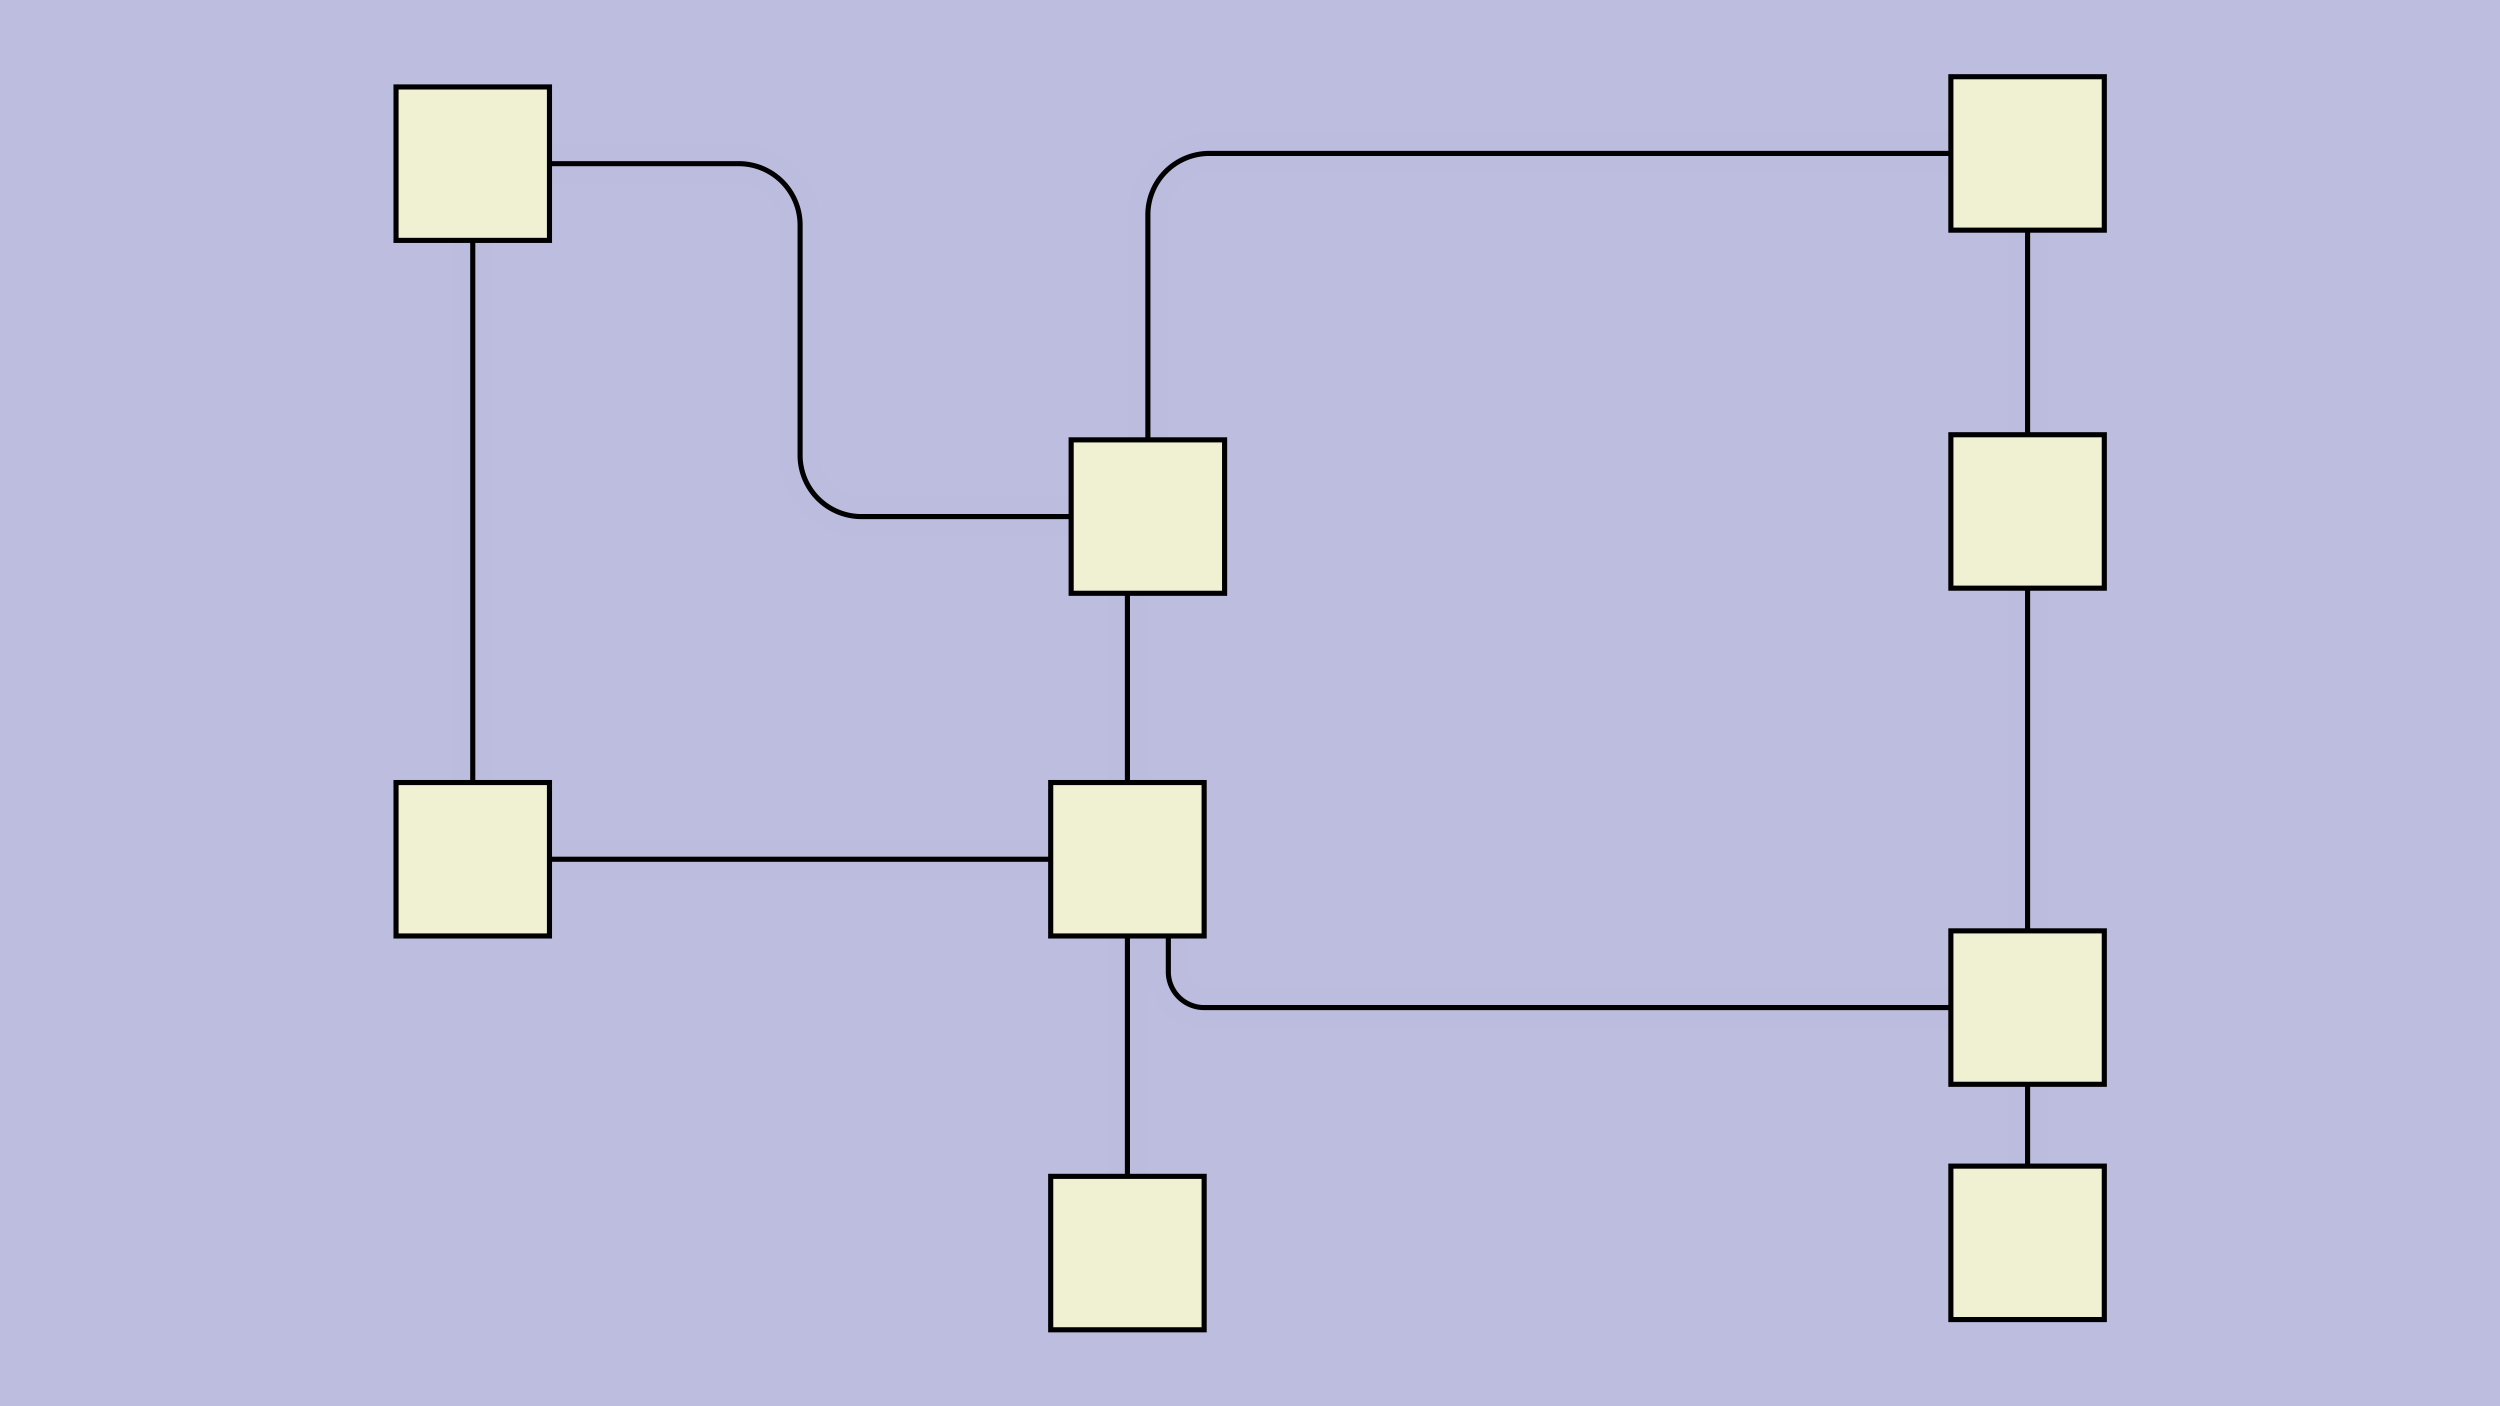 <svg id="SVGCanvas" width="480px" height="270px" xmlns="http://www.w3.org/2000/svg" xmlns:xlink="http://www.w3.org/1999/xlink" onmouseup="null" onmousemove="null">
<rect id="background" x="0" y="0" height="100%" width="100%" fill="#bdbddf" onmousedown="bgmousedown(evt)"></rect>
<g id="foreground" transform="translate(61.309,0),scale(0.982),translate(-388,-244)">
  <g id="edges"><g id="184"><path style="stroke:#bdbddf; stroke-width:8px; fill:none;" opacity="0.7" d="M 554,427 V 434 a 7,7 0 0,0 7,7L 707,441"></path><g><path style="stroke:#ff0; stroke-width:8px; fill:none; " opacity="0" d="M 554,427 V 434 a 7,7 0 0,0 7,7L 707,441"></path></g><path style="stroke:black; fill:none;" d="M 554,427 V 434 a 7,7 0 0,0 7,7L 707,441"></path><g><g><path style="stroke:#0ff; stroke-width:8px; fill:none; " opacity="0" d="M 554,427 L 554,441" onmousedown="segmousedown(&quot;184&quot;,&quot;0&quot;,evt);" onmouseover="segmouseover(&quot;184&quot;,&quot;0&quot;,evt);" onmouseout="segmouseout(&quot;184&quot;,&quot;0&quot;,evt);" onclick="segclick(&quot;184&quot;,&quot;0&quot;,evt);"></path><path style="stroke:#0ff; stroke-width:8px; fill:none; " opacity="0" d="M 554,441 L 707,441" onmousedown="segmousedown(&quot;184&quot;,&quot;1&quot;,evt);" onmouseover="segmouseover(&quot;184&quot;,&quot;1&quot;,evt);" onmouseout="segmouseout(&quot;184&quot;,&quot;1&quot;,evt);" onclick="segclick(&quot;184&quot;,&quot;1&quot;,evt);"></path></g></g></g><g id="185"><path style="stroke:#bdbddf; stroke-width:8px; fill:none;" opacity="0.7" d="M 722,441L 722,359"></path><g><path style="stroke:#ff0; stroke-width:8px; fill:none; " opacity="0" d="M 722,441L 722,359"></path></g><path style="stroke:black; fill:none;" d="M 722,441L 722,359"></path><g><g><path style="stroke:#0ff; stroke-width:8px; fill:none; " opacity="0" d="M 722,441 L 722,359" onmousedown="segmousedown(&quot;185&quot;,&quot;0&quot;,evt);" onmouseover="segmouseover(&quot;185&quot;,&quot;0&quot;,evt);" onmouseout="segmouseout(&quot;185&quot;,&quot;0&quot;,evt);" onclick="segclick(&quot;185&quot;,&quot;0&quot;,evt);"></path></g></g></g><g id="186"><path style="stroke:#bdbddf; stroke-width:8px; fill:none;" opacity="0.7" d="M 722,329L 722,274"></path><g><path style="stroke:#ff0; stroke-width:8px; fill:none; " opacity="0" d="M 722,329L 722,274"></path></g><path style="stroke:black; fill:none;" d="M 722,329L 722,274"></path><g><g><path style="stroke:#0ff; stroke-width:8px; fill:none; " opacity="0" d="M 722,329 L 722,274" onmousedown="segmousedown(&quot;186&quot;,&quot;0&quot;,evt);" onmouseover="segmouseover(&quot;186&quot;,&quot;0&quot;,evt);" onmouseout="segmouseout(&quot;186&quot;,&quot;0&quot;,evt);" onclick="segclick(&quot;186&quot;,&quot;0&quot;,evt);"></path></g></g></g><g id="187"><path style="stroke:#bdbddf; stroke-width:8px; fill:none;" opacity="0.7" d="M 531,412L 433,412"></path><g><path style="stroke:#ff0; stroke-width:8px; fill:none; " opacity="0" d="M 531,412L 433,412"></path></g><path style="stroke:black; fill:none;" d="M 531,412L 433,412"></path><g><g><path style="stroke:#0ff; stroke-width:8px; fill:none; " opacity="0" d="M 531,412 L 433,412" onmousedown="segmousedown(&quot;187&quot;,&quot;0&quot;,evt);" onmouseover="segmouseover(&quot;187&quot;,&quot;0&quot;,evt);" onmouseout="segmouseout(&quot;187&quot;,&quot;0&quot;,evt);" onclick="segclick(&quot;187&quot;,&quot;0&quot;,evt);"></path></g></g></g><g id="188"><path style="stroke:#bdbddf; stroke-width:8px; fill:none;" opacity="0.7" d="M 722,487L 722,441"></path><g><path style="stroke:#ff0; stroke-width:8px; fill:none; " opacity="0" d="M 722,487L 722,441"></path></g><path style="stroke:black; fill:none;" d="M 722,487L 722,441"></path><g><g><path style="stroke:#0ff; stroke-width:8px; fill:none; " opacity="0" d="M 722,487 L 722,441" onmousedown="segmousedown(&quot;188&quot;,&quot;0&quot;,evt);" onmouseover="segmouseover(&quot;188&quot;,&quot;0&quot;,evt);" onmouseout="segmouseout(&quot;188&quot;,&quot;0&quot;,evt);" onclick="segclick(&quot;188&quot;,&quot;0&quot;,evt);"></path></g></g></g><g id="189"><path style="stroke:#bdbddf; stroke-width:8px; fill:none;" opacity="0.7" d="M 707,274 H 562 a 12,12 0 0,0 -12,12L 550,330"></path><g><path style="stroke:#ff0; stroke-width:8px; fill:none; " opacity="0" d="M 707,274 H 562 a 12,12 0 0,0 -12,12L 550,330"></path></g><path style="stroke:black; fill:none;" d="M 707,274 H 562 a 12,12 0 0,0 -12,12L 550,330"></path><g><g><path style="stroke:#0ff; stroke-width:8px; fill:none; " opacity="0" d="M 707,274 L 550,274" onmousedown="segmousedown(&quot;189&quot;,&quot;0&quot;,evt);" onmouseover="segmouseover(&quot;189&quot;,&quot;0&quot;,evt);" onmouseout="segmouseout(&quot;189&quot;,&quot;0&quot;,evt);" onclick="segclick(&quot;189&quot;,&quot;0&quot;,evt);"></path><path style="stroke:#0ff; stroke-width:8px; fill:none; " opacity="0" d="M 550,274 L 550,330" onmousedown="segmousedown(&quot;189&quot;,&quot;1&quot;,evt);" onmouseover="segmouseover(&quot;189&quot;,&quot;1&quot;,evt);" onmouseout="segmouseout(&quot;189&quot;,&quot;1&quot;,evt);" onclick="segclick(&quot;189&quot;,&quot;1&quot;,evt);"></path></g></g></g><g id="190"><path style="stroke:#bdbddf; stroke-width:8px; fill:none;" opacity="0.7" d="M 546,360L 546,397"></path><g><path style="stroke:#ff0; stroke-width:8px; fill:none; " opacity="0" d="M 546,360L 546,397"></path></g><path style="stroke:black; fill:none;" d="M 546,360L 546,397"></path><g><g><path style="stroke:#0ff; stroke-width:8px; fill:none; " opacity="0" d="M 546,360 L 546,397" onmousedown="segmousedown(&quot;190&quot;,&quot;0&quot;,evt);" onmouseover="segmouseover(&quot;190&quot;,&quot;0&quot;,evt);" onmouseout="segmouseout(&quot;190&quot;,&quot;0&quot;,evt);" onclick="segclick(&quot;190&quot;,&quot;0&quot;,evt);"></path></g></g></g><g id="191"><path style="stroke:#bdbddf; stroke-width:8px; fill:none;" opacity="0.7" d="M 535,345 H 494 a 12,12 0 0,1 -12,-12 V 288 a 12,12 0 0,0 -12,-12L 418,276"></path><g><path style="stroke:#ff0; stroke-width:8px; fill:none; " opacity="0" d="M 535,345 H 494 a 12,12 0 0,1 -12,-12 V 288 a 12,12 0 0,0 -12,-12L 418,276"></path></g><path style="stroke:black; fill:none;" d="M 535,345 H 494 a 12,12 0 0,1 -12,-12 V 288 a 12,12 0 0,0 -12,-12L 418,276"></path><g><g><path style="stroke:#0ff; stroke-width:8px; fill:none; " opacity="0" d="M 535,345 L 482,345" onmousedown="segmousedown(&quot;191&quot;,&quot;0&quot;,evt);" onmouseover="segmouseover(&quot;191&quot;,&quot;0&quot;,evt);" onmouseout="segmouseout(&quot;191&quot;,&quot;0&quot;,evt);" onclick="segclick(&quot;191&quot;,&quot;0&quot;,evt);"></path><path style="stroke:#0ff; stroke-width:8px; fill:none; " opacity="0" d="M 482,345 L 482,276" onmousedown="segmousedown(&quot;191&quot;,&quot;1&quot;,evt);" onmouseover="segmouseover(&quot;191&quot;,&quot;1&quot;,evt);" onmouseout="segmouseout(&quot;191&quot;,&quot;1&quot;,evt);" onclick="segclick(&quot;191&quot;,&quot;1&quot;,evt);"></path><path style="stroke:#0ff; stroke-width:8px; fill:none; " opacity="0" d="M 482,276 L 418,276" onmousedown="segmousedown(&quot;191&quot;,&quot;2&quot;,evt);" onmouseover="segmouseover(&quot;191&quot;,&quot;2&quot;,evt);" onmouseout="segmouseout(&quot;191&quot;,&quot;2&quot;,evt);" onclick="segclick(&quot;191&quot;,&quot;2&quot;,evt);"></path></g></g></g><g id="192"><path style="stroke:#bdbddf; stroke-width:8px; fill:none;" opacity="0.7" d="M 418,276L 418,397"></path><g><path style="stroke:#ff0; stroke-width:8px; fill:none; " opacity="0" d="M 418,276L 418,397"></path></g><path style="stroke:black; fill:none;" d="M 418,276L 418,397"></path><g><g><path style="stroke:#0ff; stroke-width:8px; fill:none; " opacity="0" d="M 418,276 L 418,397" onmousedown="segmousedown(&quot;192&quot;,&quot;0&quot;,evt);" onmouseover="segmouseover(&quot;192&quot;,&quot;0&quot;,evt);" onmouseout="segmouseout(&quot;192&quot;,&quot;0&quot;,evt);" onclick="segclick(&quot;192&quot;,&quot;0&quot;,evt);"></path></g></g></g><g id="193"><path style="stroke:#bdbddf; stroke-width:8px; fill:none;" opacity="0.7" d="M 546,412L 546,474"></path><g><path style="stroke:#ff0; stroke-width:8px; fill:none; " opacity="0" d="M 546,412L 546,474"></path></g><path style="stroke:black; fill:none;" d="M 546,412L 546,474"></path><g><g><path style="stroke:#0ff; stroke-width:8px; fill:none; " opacity="0" d="M 546,412 L 546,474" onmousedown="segmousedown(&quot;193&quot;,&quot;0&quot;,evt);" onmouseover="segmouseover(&quot;193&quot;,&quot;0&quot;,evt);" onmouseout="segmouseout(&quot;193&quot;,&quot;0&quot;,evt);" onclick="segclick(&quot;193&quot;,&quot;0&quot;,evt);"></path></g></g></g></g>
  <g id="nodes"><g id="178" onmousedown="nodemousedown(178,evt);" onmouseover="nodemouseover(178,evt);" onmouseout="nodemouseout(178,evt);" transform="translate(722 274)"><rect x="-21" y="-21" width="42" height="42" fill="#0ff" style="stroke:none; opacity:0.75;" display="none"></rect><rect x="-15" y="-15" width="30" height="30" fill="#f0f0d2" style="stroke:black; opacity:1;"></rect></g><g id="182" onmousedown="nodemousedown(182,evt);" onmouseover="nodemouseover(182,evt);" onmouseout="nodemouseout(182,evt);" transform="translate(722,487)"><rect x="-21" y="-21" width="42" height="42" fill="#0ff" style="stroke:none; opacity:0.75;" display="none"></rect><rect x="-15" y="-15" width="30" height="30" fill="#f0f0d2" style="stroke:black; opacity:1;"></rect></g><g id="177" onmousedown="nodemousedown(177,evt);" onmouseover="nodemouseover(177,evt);" onmouseout="nodemouseout(177,evt);" transform="translate(722,344)"><rect x="-21" y="-21" width="42" height="42" fill="#0ff" style="stroke:none; opacity:0.75;" display="none"></rect><rect x="-15" y="-15" width="30" height="30" fill="#f0f0d2" style="stroke:black; opacity:1;"></rect></g><g id="181" onmousedown="nodemousedown(181,evt);" onmouseover="nodemouseover(181,evt);" onmouseout="nodemouseout(181,evt);" transform="translate(418,276)"><rect x="-21" y="-21" width="42" height="42" fill="#0ff" style="stroke:none; opacity:0.75;" display="none"></rect><rect x="-15" y="-15" width="30" height="30" fill="#f0f0d2" style="stroke:black; opacity:1;"></rect></g><g id="179" onmousedown="nodemousedown(179,evt);" onmouseover="nodemouseover(179,evt);" onmouseout="nodemouseout(179,evt);" transform="translate(418,412)"><rect x="-21" y="-21" width="42" height="42" fill="#0ff" style="stroke:none; opacity:0.75;" display="none"></rect><rect x="-15" y="-15" width="30" height="30" fill="#f0f0d2" style="stroke:black; opacity:1;"></rect></g><g id="176" onmousedown="nodemousedown(176,evt);" onmouseover="nodemouseover(176,evt);" onmouseout="nodemouseout(176,evt);" transform="translate(722,441)"><rect x="-21" y="-21" width="42" height="42" fill="#0ff" style="stroke:none; opacity:0.75;" display="none"></rect><rect x="-15" y="-15" width="30" height="30" fill="#f0f0d2" style="stroke:black; opacity:1;"></rect></g><g id="183" onmousedown="nodemousedown(183,evt);" onmouseover="nodemouseover(183,evt);" onmouseout="nodemouseout(183,evt);" transform="translate(546,489)"><rect x="-21" y="-21" width="42" height="42" fill="#0ff" style="stroke:none; opacity:0.75;" display="none"></rect><rect x="-15" y="-15" width="30" height="30" fill="#f0f0d2" style="stroke:black; opacity:1;"></rect></g><g id="175" onmousedown="nodemousedown(175,evt);" onmouseover="nodemouseover(175,evt);" onmouseout="nodemouseout(175,evt);" transform="translate(546,412)"><rect x="-21" y="-21" width="42" height="42" fill="#0ff" style="stroke:none; opacity:0.75;" display="none"></rect><rect x="-15" y="-15" width="30" height="30" fill="#f0f0d2" style="stroke:black; opacity:1;"></rect></g><g id="180" onmousedown="nodemousedown(180,evt);" onmouseover="nodemouseover(180,evt);" onmouseout="nodemouseout(180,evt);" transform="translate(550,345)"><rect x="-21" y="-21" width="42" height="42" fill="#0ff" style="stroke:none; opacity:0.75;" display="none"></rect><rect x="-15" y="-15" width="30" height="30" fill="#f0f0d2" style="stroke:black; opacity:1;"></rect></g></g>
  <g id="BPs"><g onmousedown="bpmousedown(197,evt);" onmouseover="bpmouseover(197,evt);" onmouseout="bpmouseout(197,evt);" transform="translate(554,441)" opacity="0"><ellipse cx="0" cy="0" rx="16" ry="16" fill="#0ff" style="stroke:none; opacity:0.75;" display="none"></ellipse><ellipse cx="0" cy="0" rx="6.064" ry="6.064" fill="#777" style="stroke:black;"></ellipse></g><g onmousedown="bpmousedown(214,evt);" onmouseover="bpmouseover(214,evt);" onmouseout="bpmouseout(214,evt);" transform="translate(550,274)" opacity="0"><ellipse cx="0" cy="0" rx="16" ry="16" fill="#0ff" style="stroke:none; opacity:0.75;" display="none"></ellipse><ellipse cx="0" cy="0" rx="6.064" ry="6.064" fill="#777" style="stroke:black;"></ellipse></g><g onmousedown="bpmousedown(222,evt);" onmouseover="bpmouseover(222,evt);" onmouseout="bpmouseout(222,evt);" transform="translate(482,345)" opacity="0"><ellipse cx="0" cy="0" rx="16" ry="16" fill="#0ff" style="stroke:none; opacity:0.75;" display="none"></ellipse><ellipse cx="0" cy="0" rx="6.064" ry="6.064" fill="#777" style="stroke:black;"></ellipse></g><g onmousedown="bpmousedown(223,evt);" onmouseover="bpmouseover(223,evt);" onmouseout="bpmouseout(223,evt);" transform="translate(482,276)" opacity="0"><ellipse cx="0" cy="0" rx="16" ry="16" fill="#0ff" style="stroke:none; opacity:0.75;" display="none"></ellipse><ellipse cx="0" cy="0" rx="6.064" ry="6.064" fill="#777" style="stroke:black;"></ellipse></g></g>
  <g id="ports"></g>
</g>
</svg>